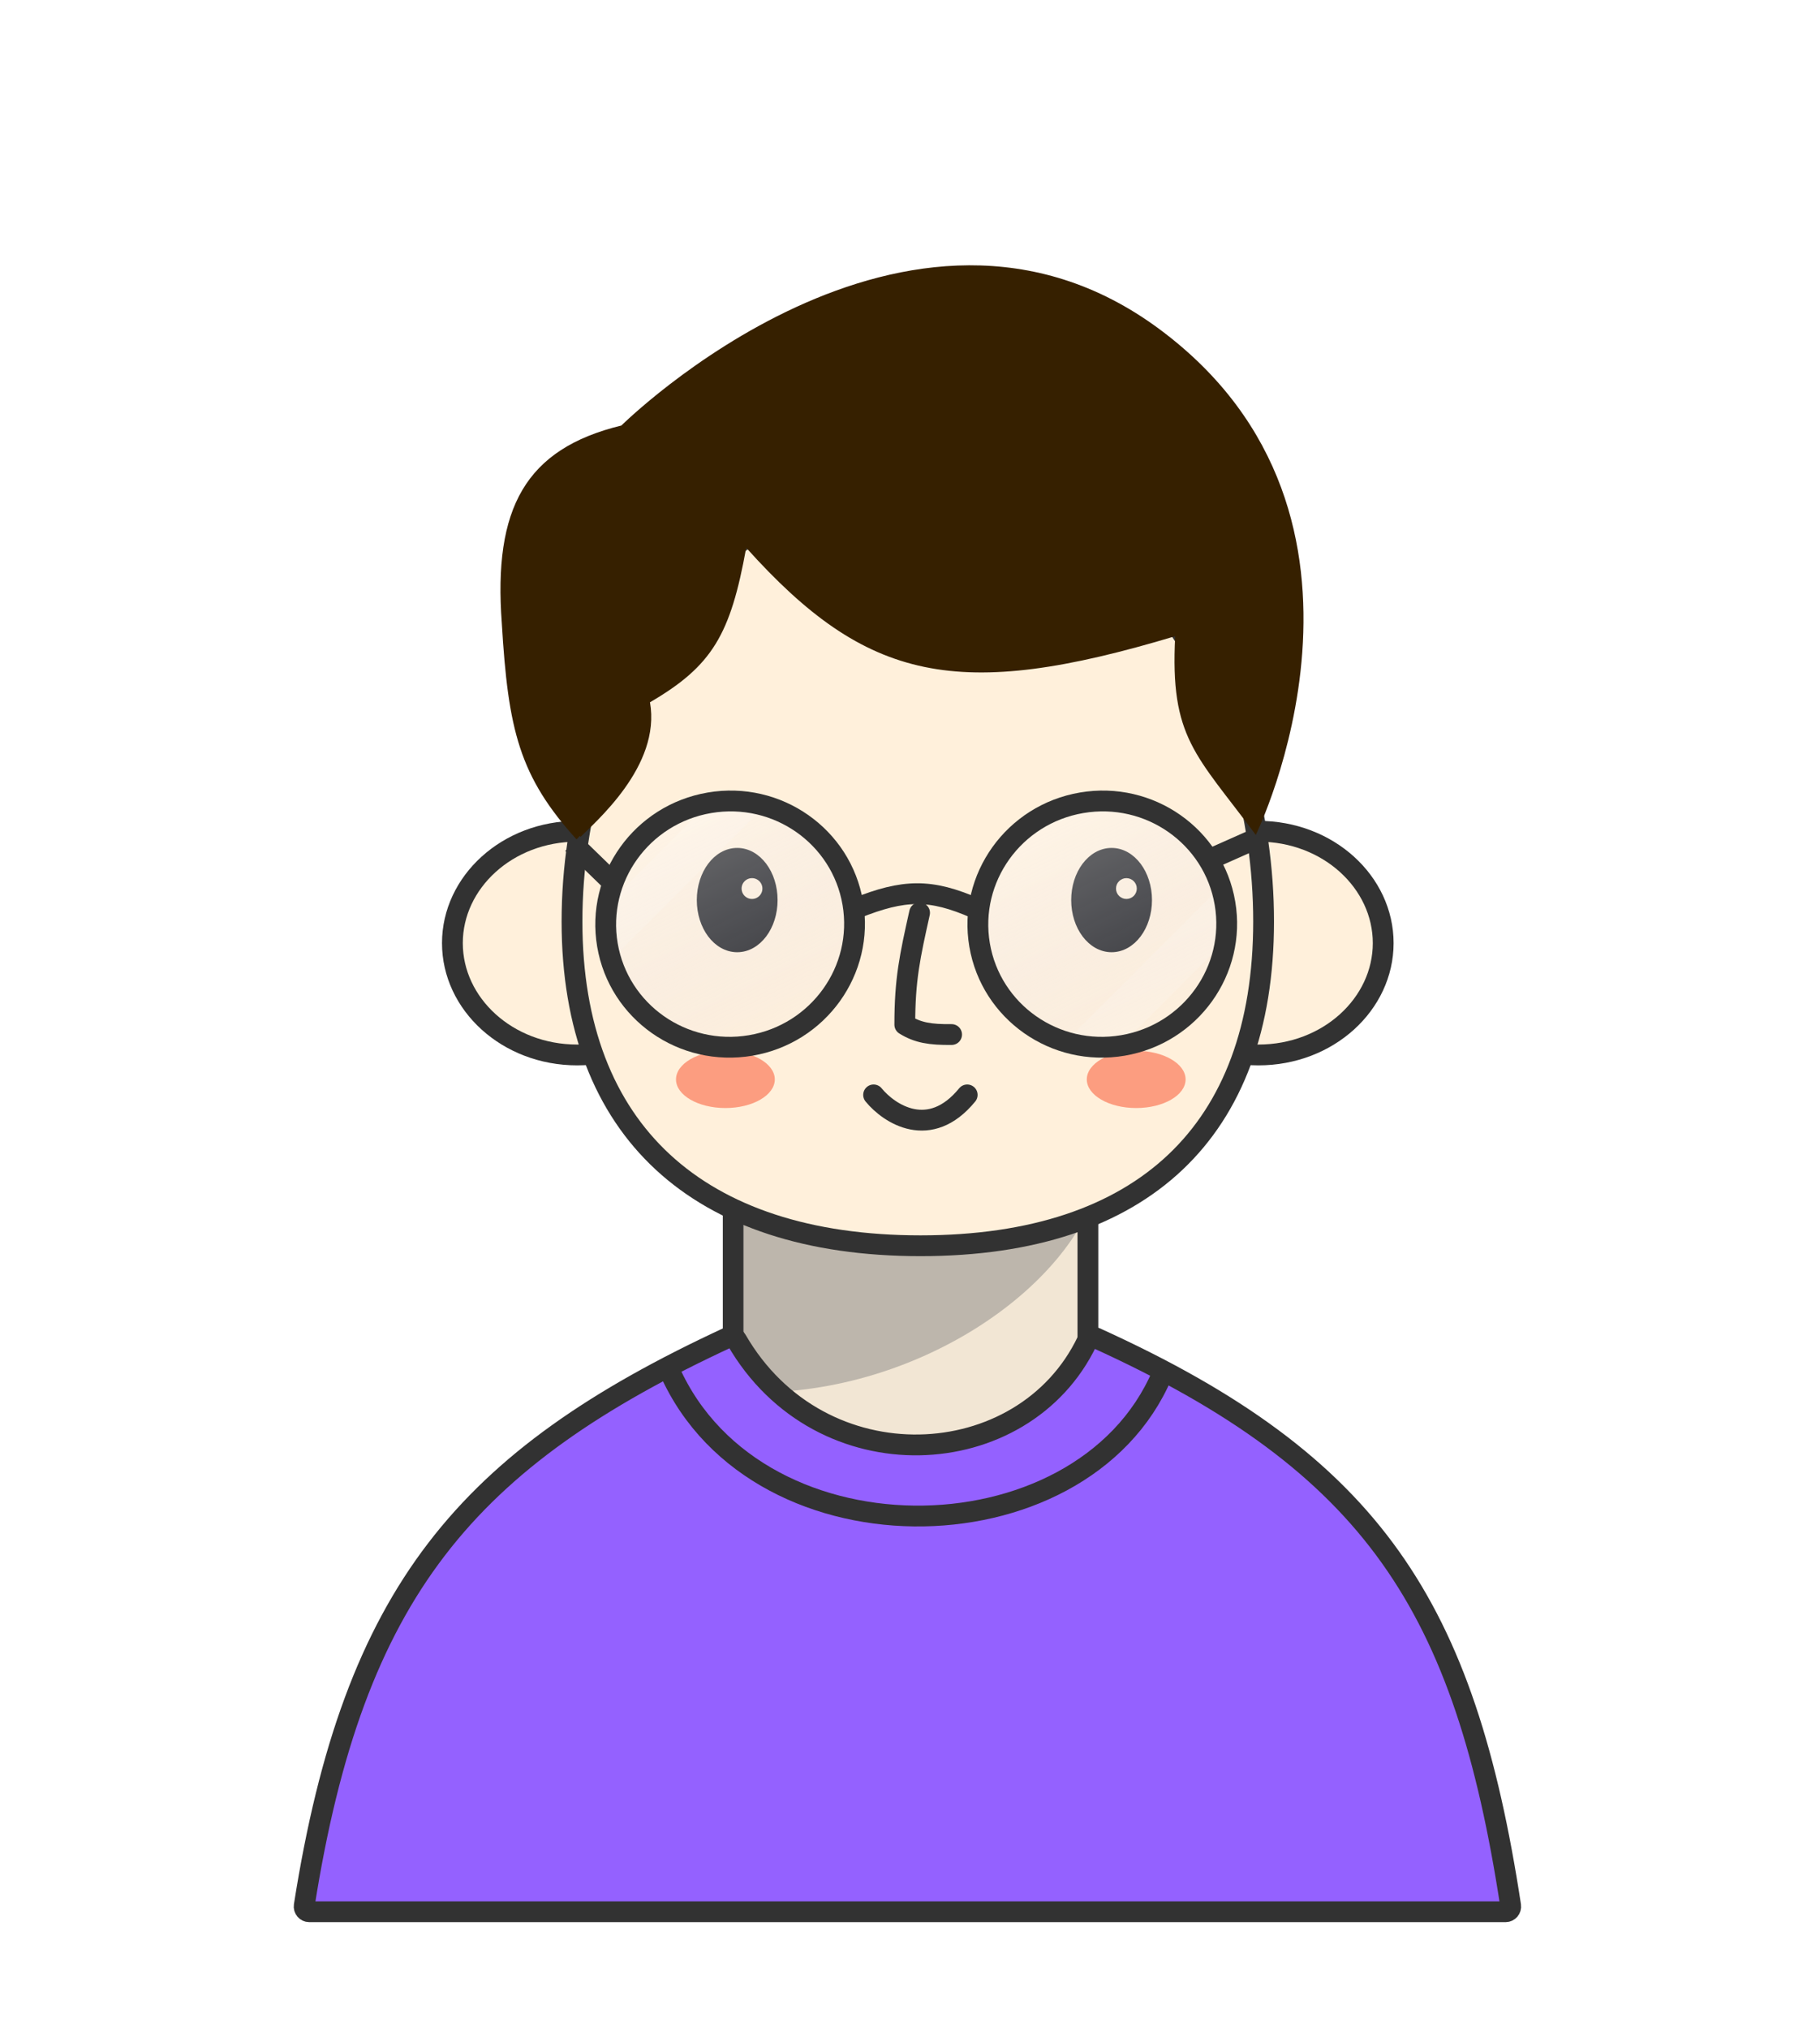 <svg width="350" height="390" viewBox="0 0 350 390" fill="none" xmlns="http://www.w3.org/2000/svg">
<rect x="141" y="185" width="68.214" height="128.131" rx="13.777" fill="#F2E6D4" stroke="#323232" stroke-width="4" stroke-linecap="round"/>
<path d="M142.896 267.634V226.678H211.5C206.333 247.68 175.523 268.768 142.896 267.634Z" fill="#7E7E7E" fill-opacity="0.45"/>
<path d="M135 181.297C135 192.986 124.45 202.797 111 202.797C97.55 202.797 87 192.986 87 181.297C87 169.609 97.55 159.797 111 159.797C124.45 159.797 135 169.609 135 181.297Z" fill="#FFF0DB" stroke="#323232" stroke-width="4"/>
<path d="M218 181.297C218 192.986 228.55 202.797 242 202.797C255.45 202.797 266 192.986 266 181.297C266 169.609 255.45 159.797 242 159.797C228.55 159.797 218 169.609 218 181.297Z" fill="#FFF0DB" stroke="#323232" stroke-width="4"/>
<g clip-path="url(#clip0_206_520)">
<path d="M243 177.129C243 197.469 237.073 212.968 226.053 223.397C215.016 233.842 198.583 239.475 177.03 239.475C155.477 239.475 138.768 233.842 127.461 223.382C116.178 212.943 110 197.445 110 177.129C110 156.77 116.211 135.524 127.729 119.418C139.223 103.346 155.922 92.475 177.03 92.475C198.131 92.475 214.56 103.339 225.788 119.4C237.045 135.501 243 156.751 243 177.129Z" fill="#FFF0DB" stroke="#323232" stroke-width="4" stroke-linecap="round"/>
<path d="M176.842 175.475C174.975 183.863 174 188.246 174 196.973C176.501 198.527 178.892 198.916 183 198.872" stroke="#323232" stroke-width="4" stroke-linecap="round" stroke-linejoin="round"/>
<path d="M141.768 182.547C143.829 182.547 145.657 181.432 146.953 179.704C148.249 177.977 149.035 175.613 149.035 173.024C149.035 170.434 148.249 168.07 146.953 166.343C145.657 164.615 143.829 163.5 141.768 163.5C139.706 163.5 137.878 164.615 136.582 166.343C135.287 168.07 134.5 170.434 134.5 173.024C134.5 175.613 135.287 177.977 136.582 179.704C137.878 181.432 139.706 182.547 141.768 182.547Z" fill="#323232" stroke="#323232" stroke-linecap="round"/>
<circle cx="144.616" cy="170.809" r="2.5" fill="#FFF0DB" stroke="#323232"/>
<path d="M213.768 182.547C215.829 182.547 217.657 181.432 218.953 179.704C220.249 177.977 221.035 175.613 221.035 173.024C221.035 170.434 220.249 168.07 218.953 166.343C217.657 164.615 215.829 163.5 213.768 163.5C211.706 163.5 209.878 164.615 208.582 166.343C207.287 168.07 206.5 170.434 206.5 173.024C206.5 175.613 207.287 177.977 208.582 179.704C209.878 181.432 211.706 182.547 213.768 182.547Z" fill="#323232" stroke="#323232" stroke-linecap="round"/>
<circle cx="216.616" cy="170.809" r="2" fill="#FFF0DB"/>
<path d="M168 210.475C171 214.142 178.8 219.275 186 210.475" stroke="#323232" stroke-width="4" stroke-linecap="round" stroke-linejoin="round"/>
<g filter="url(#filter0_f_206_520)">
<ellipse cx="139.5" cy="207.5" rx="9.5" ry="5.5" fill="#FC9D80"/>
</g>
<g filter="url(#filter1_f_206_520)">
<ellipse cx="218.5" cy="207.5" rx="9.5" ry="5.5" fill="#FC9D80"/>
</g>
</g>
<path d="M96.5 119.797C94.86 97.724 101 86.297 119.5 81.797C119.5 81.797 174.5 27.297 223 63.297C271.5 99.297 241.5 160.5 241.5 160.5C230 145 224.966 141.893 226 122.297C184.157 134.871 166.716 131.147 143.5 105.297C140.481 121.987 137 128 125 135C127.147 147.313 114.5 158 111 161.5C99.836 149.258 97.723 140.302 96.5 119.797Z" fill="#362000"/>
<path d="M140.18 257.032C140.637 256.82 141.303 256.988 141.637 257.566C157.781 285.54 196.874 283.35 209.064 257.821C209.396 257.127 210.144 256.922 210.623 257.139C237.582 269.357 255.284 282.353 267.373 299.321C279.476 316.308 286.102 337.482 290.512 366.356C290.604 366.958 290.132 367.5 289.538 367.5H59.471C58.878 367.5 58.405 366.956 58.5 366.354C63.264 336.036 71.098 314.611 83.931 297.851C96.765 281.091 114.747 268.803 140.18 257.032Z" fill="#9461FF" stroke="#323232" stroke-width="4" stroke-linecap="round" stroke-linejoin="round"/>
<path d="M223.5 264.178C208 300.678 143.5 301.178 128 261.678" stroke="#323232" stroke-width="4"/>
<path d="M164.609 174.611C173.886 170.905 178.929 170.813 187.609 174.611" stroke="#323232" stroke-width="4" stroke-linecap="round"/>
<path d="M118 169.799L110.109 162.135" stroke="#323232" stroke-width="4"/>
<path d="M232.049 165.439L240.609 161.635" stroke="#323232" stroke-width="4"/>
<path fill-rule="evenodd" clip-rule="evenodd" d="M142.769 152.07L146.355 155.657L116.657 185.355L115.255 183.953C115.093 183.311 114.956 182.658 114.843 181.994C114.509 180.031 114.41 178.081 114.525 176.173L138.657 152.041C140.045 151.942 141.419 151.954 142.769 152.07Z" fill="white" fill-opacity="0.15"/>
<path d="M164.001 173.631C166.189 186.493 157.426 198.749 144.376 200.969C131.326 203.189 119.003 194.521 116.814 181.659C114.626 168.797 123.39 156.541 136.44 154.321C149.49 152.101 161.813 160.769 164.001 173.631Z" fill="url(#paint0_linear_206_520)" fill-opacity="0.3" stroke="#323232" stroke-width="4"/>
<path fill-rule="evenodd" clip-rule="evenodd" d="M237.886 178.612C237.957 176.865 237.848 175.086 237.543 173.296C237.512 173.111 237.478 172.927 237.443 172.744L234.941 170.243L203.78 201.404L204.681 202.305C207.396 203.086 210.273 203.434 213.217 203.28L237.886 178.612Z" fill="white" fill-opacity="0.15"/>
<path d="M235.571 173.631C237.759 186.493 228.996 198.749 215.946 200.969C202.896 203.189 190.573 194.521 188.384 181.659C186.196 168.797 194.96 156.541 208.01 154.321C221.06 152.101 233.383 160.769 235.571 173.631Z" fill="url(#paint1_linear_206_520)" fill-opacity="0.3" stroke="#323232" stroke-width="4"/>
<defs>
<filter id="filter0_f_206_520" x="118" y="190" width="43" height="35" filterUnits="userSpaceOnUse" color-interpolation-filters="sRGB">
<feFlood flood-opacity="0" result="BackgroundImageFix"/>
<feBlend mode="normal" in="SourceGraphic" in2="BackgroundImageFix" result="shape"/>
<feGaussianBlur stdDeviation="6" result="effect1_foregroundBlur_206_520"/>
</filter>
<filter id="filter1_f_206_520" x="197" y="190" width="43" height="35" filterUnits="userSpaceOnUse" color-interpolation-filters="sRGB">
<feFlood flood-opacity="0" result="BackgroundImageFix"/>
<feBlend mode="normal" in="SourceGraphic" in2="BackgroundImageFix" result="shape"/>
<feGaussianBlur stdDeviation="6" result="effect1_foregroundBlur_206_520"/>
</filter>
<linearGradient id="paint0_linear_206_520" x1="136.104" y1="152.349" x2="160.109" y2="201.635" gradientUnits="userSpaceOnUse">
<stop stop-color="white"/>
<stop offset="1" stop-color="#C0C8FE" stop-opacity="0"/>
</linearGradient>
<linearGradient id="paint1_linear_206_520" x1="207.674" y1="152.349" x2="231.679" y2="201.635" gradientUnits="userSpaceOnUse">
<stop stop-color="white"/>
<stop offset="1" stop-color="#C0C8FE" stop-opacity="0"/>
</linearGradient>
<clipPath id="clip0_206_520">
<rect width="137" height="190" fill="white" transform="translate(108 51.797)"/>
</clipPath>
</defs>
</svg>

